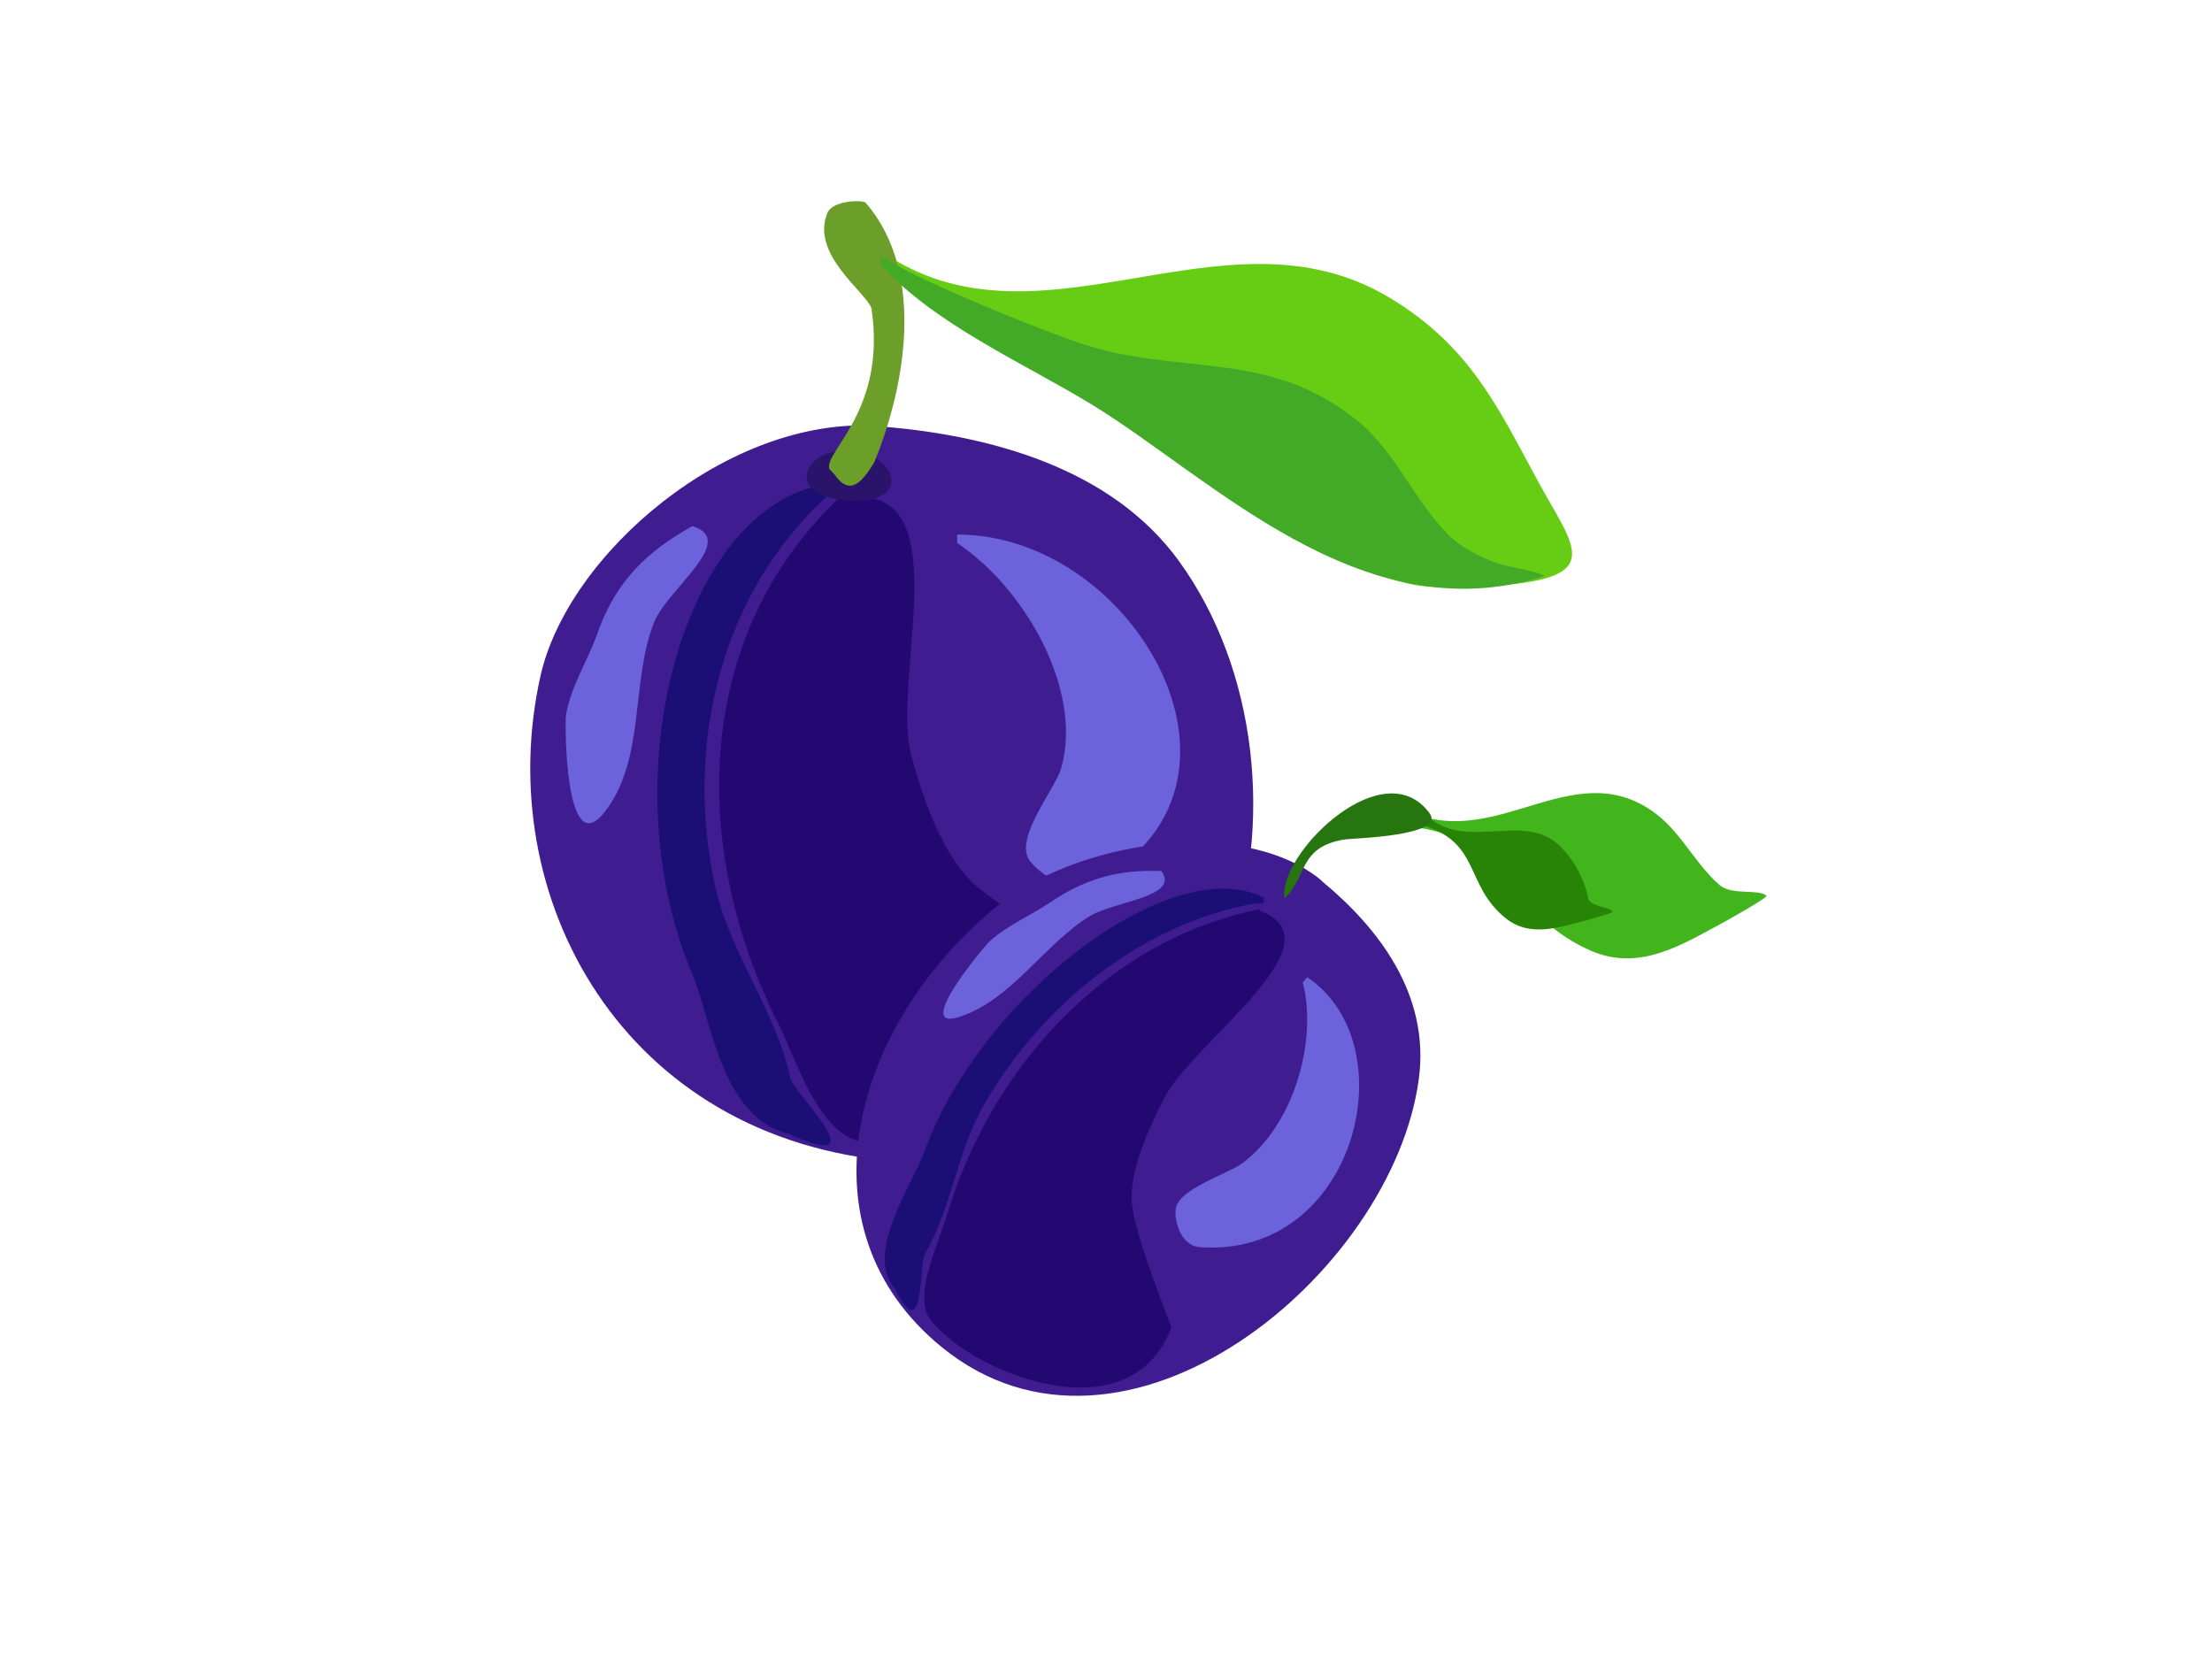<?xml version="1.0" encoding="utf-8"?>
<!-- Generator: Adobe Illustrator 17.0.0, SVG Export Plug-In . SVG Version: 6.00 Build 0)  -->
<!DOCTYPE svg PUBLIC "-//W3C//DTD SVG 1.1//EN" "http://www.w3.org/Graphics/SVG/1.1/DTD/svg11.dtd">
<svg version="1.1" id="Layer_1" xmlns="http://www.w3.org/2000/svg" xmlns:xlink="http://www.w3.org/1999/xlink" x="0px" y="0px"
	 width="800px" height="600px" viewBox="0 0 800 600" enable-background="new 0 0 800 600" xml:space="preserve">
<g>
	<g>
		<g>
			<path fill="#3F1D91" d="M317.267,154.02c-54.132-3.447-111.905,46.364-121.79,90.426
				c-17.881,79.703,29.542,167.93,129.139,175.651C450.282,429.838,483.119,281.304,426.451,203
				c-24.595-33.985-68.884-45.533-107.001-48.682L317.267,154.02z"/>
			<path fill="#1B0E75" d="M301.575,174.789c-53.349,4.615-82.007,105.09-51.14,177.635c6.681,15.703,10.378,51.872,34.794,57.634
				c33.268,14.977,1.771-14.745,0.627-20.136c-5.092-23.994-22.008-45.342-27.304-69.734c-10.806-49.773,1.2-105.671,42.062-142.099
				c10.567-9.42-7.663,5.321,2.301-0.91L301.575,174.789z"/>
			<path fill="#6C62DB" d="M246.93,192.301c-15.722,9.344-25.205,20.646-30.802,36.613c-3.434,9.795-9.643,19.265-11.408,29.494
				c-0.508,2.941-0.456,53.251,13.69,35.596c15.292-19.086,9.5-47.7,18.253-69.158c4.839-11.863,30.445-29.6,13.69-34.579
				L246.93,192.301z"/>
			<path fill="#240872" d="M303.977,179.574c-54.225,51.147-53.916,128.676-22.369,190.894c5.935,11.705,13.754,38.154,28.76,42.198
				c32.554,9.603,122.032-4.844,101.073-56.547c-21.765-12.165-44.442-24.405-57.401-34.882
				c-12.967-10.483-20.503-33.147-24.499-48.226c-7.455-28.127,19.049-101.521-25.564-92.433V179.574z"/>
			<path fill="#6C62DB" d="M346.181,196.369c24.391,16.308,45.588,53.044,37.647,81.363c-2.123,7.572-17.363,25.598-11.408,33.562
				c4.19,5.603,15.186,12.023,22.816,8.136c67.282-34.275,15.731-126.112-49.055-126.112V196.369z"/>
		</g>
		<path fill="#2A136B" d="M309.649,163.378c-17.421-3.303-27.146,14.747-5.401,17.452c23.635,2.94,22.714-13.766,5.948-17.647
			L309.649,163.378z"/>
		<path fill="#67CC14" d="M315.462,88.545c58.195,44.469,126.382-17.689,187.397,19.3c28.973,17.564,38.907,39.557,53.446,66.343
			c13.474,24.825,26.072,35.869-21.649,37.996c-8.105,0.361-17.821,0.711-25.708-1.206c-41.793-10.161-75.838-39.568-108.921-62.121
			c-27.456-18.718-61.318-35.365-85.919-57.296L315.462,88.545z"/>
		<path fill="#6C9E2A" d="M299.91,169.569c-1.761-6.51,20.839-21.288,15.257-58.061c-1.997-5.97-22.119-19.451-15.927-34.509
			c1.74-4.231,11.214-4.76,13.683-3.853c22.979,26.292,13.409,69.521,3.284,94.016c-3.562,5.787-8.371,13.103-14.231,4.624
			L299.91,169.569z"/>
		<path fill="#43AA27" d="M318.372,92.574c12.351,7.878,46.37,22.333,70.432,30.913c36.712,13.091,69.158,1.964,102.041,28.615
			c14.075,11.407,20.766,29.387,33.535,41.854c4.402,4.299,11.254,7.638,17.246,9.823c2.438,0.889,19.053,3.89,16.57,4.672
			C492.15,229.232,438,172.531,394.553,146.122c-24.552-14.924-56.993-29.072-76.134-50.552"/>
		<g transform="rotate(37 892.202 43.995)">
			<path fill="#3F1D91" d="M725.51,512.439c-36.77-0.816-78.468,42.088-87.231,78.514c-15.853,65.89,12.453,136.338,80.044,138.968
				c85.282,3.319,114.495-119.456,79.426-181.44c-15.22-26.902-44.904-34.713-70.764-35.878L725.51,512.439z"/>
			<path fill="#1B0E75" d="M713.852,530.017c-36.606,5.752-60.764,89.041-43.033,147.269c3.838,12.603,4.701,42.067,21.094,45.878
				c22.008,11.025,1.884-12.132,1.351-16.502c-2.373-19.448-12.935-36.292-15.429-56.058c-5.09-40.334,5.664-86.524,35.211-117.85
				c7.641-8.101-5.471,4.639,1.612-0.83L713.852,530.017z"/>
			<path fill="#6C62DB" d="M675.771,546.372c-11.154,8.229-18.141,17.83-22.692,31.104c-2.791,8.144-7.462,16.123-9.135,24.56
				c-0.481,2.426-2.753,43.597,7.707,28.624c11.307-16.186,8.668-39.389,15.623-57.274c3.845-9.887,22.127-25.352,10.925-28.806
				L675.771,546.372z"/>
			<path fill="#240872" d="M715.272,533.844c-39.338,43.866-42.682,107.304-24.013,157.054c3.512,9.36,7.634,30.715,17.685,33.469
				c21.768,6.653,83.472-8.483,71.545-50.02c-14.29-9.15-29.199-18.327-37.559-26.421c-8.365-8.099-12.467-26.368-14.502-38.56
				c-3.796-22.743,17.65-83.789-13.201-74.699L715.272,533.844z"/>
			<path fill="#6C62DB" d="M743.293,546.026c15.892,12.443,28.668,41.722,21.952,65.192c-1.796,6.276-13.019,21.592-9.322,27.889
				c2.601,4.43,9.808,9.277,15.192,5.814c47.471-30.542,16.514-103.791-27.683-101.392L743.293,546.026z"/>
		</g>
		<path fill="#42B51C" d="M504.884,290.97c32.699,19.687,60.648-16.808,90.323,0.829c12.037,7.154,16.636,19.342,26.564,28.193
			c4.483,3.996,14.191,1.375,17.077,3.947c0.719,0.641-14.727,9.231-16.445,10.149c-14.293,7.645-29.652,17.513-47.436,9.585
			c-32.809-14.624-28.896-45.108-73.368-45.108L504.884,290.97z"/>
		<path fill="#278407" d="M514.804,293.928c14.768,15.163,36.229-1.28,49.669,12.355c5.452,5.531,8.946,12.818,9.976,19.045
			c1.81,2.794,7.598,2.627,8.762,4.426c0.29,0.448-9.651,3.15-10.75,3.43c-9.149,2.333-19.254,5.751-27.746-0.963
			c-15.668-12.386-8.458-28.68-32.981-34.538L514.804,293.928z"/>
		<path fill="#27750E" d="M464.43,323.304c0-16.452,36.131-51.204,52.496-29.32c6.318,8.449-27.343,9.137-30.359,9.585
			c-17.171,2.551-13.731,13.932-22.137,21.426V323.304z"/>
	</g>
</g>
</svg>
